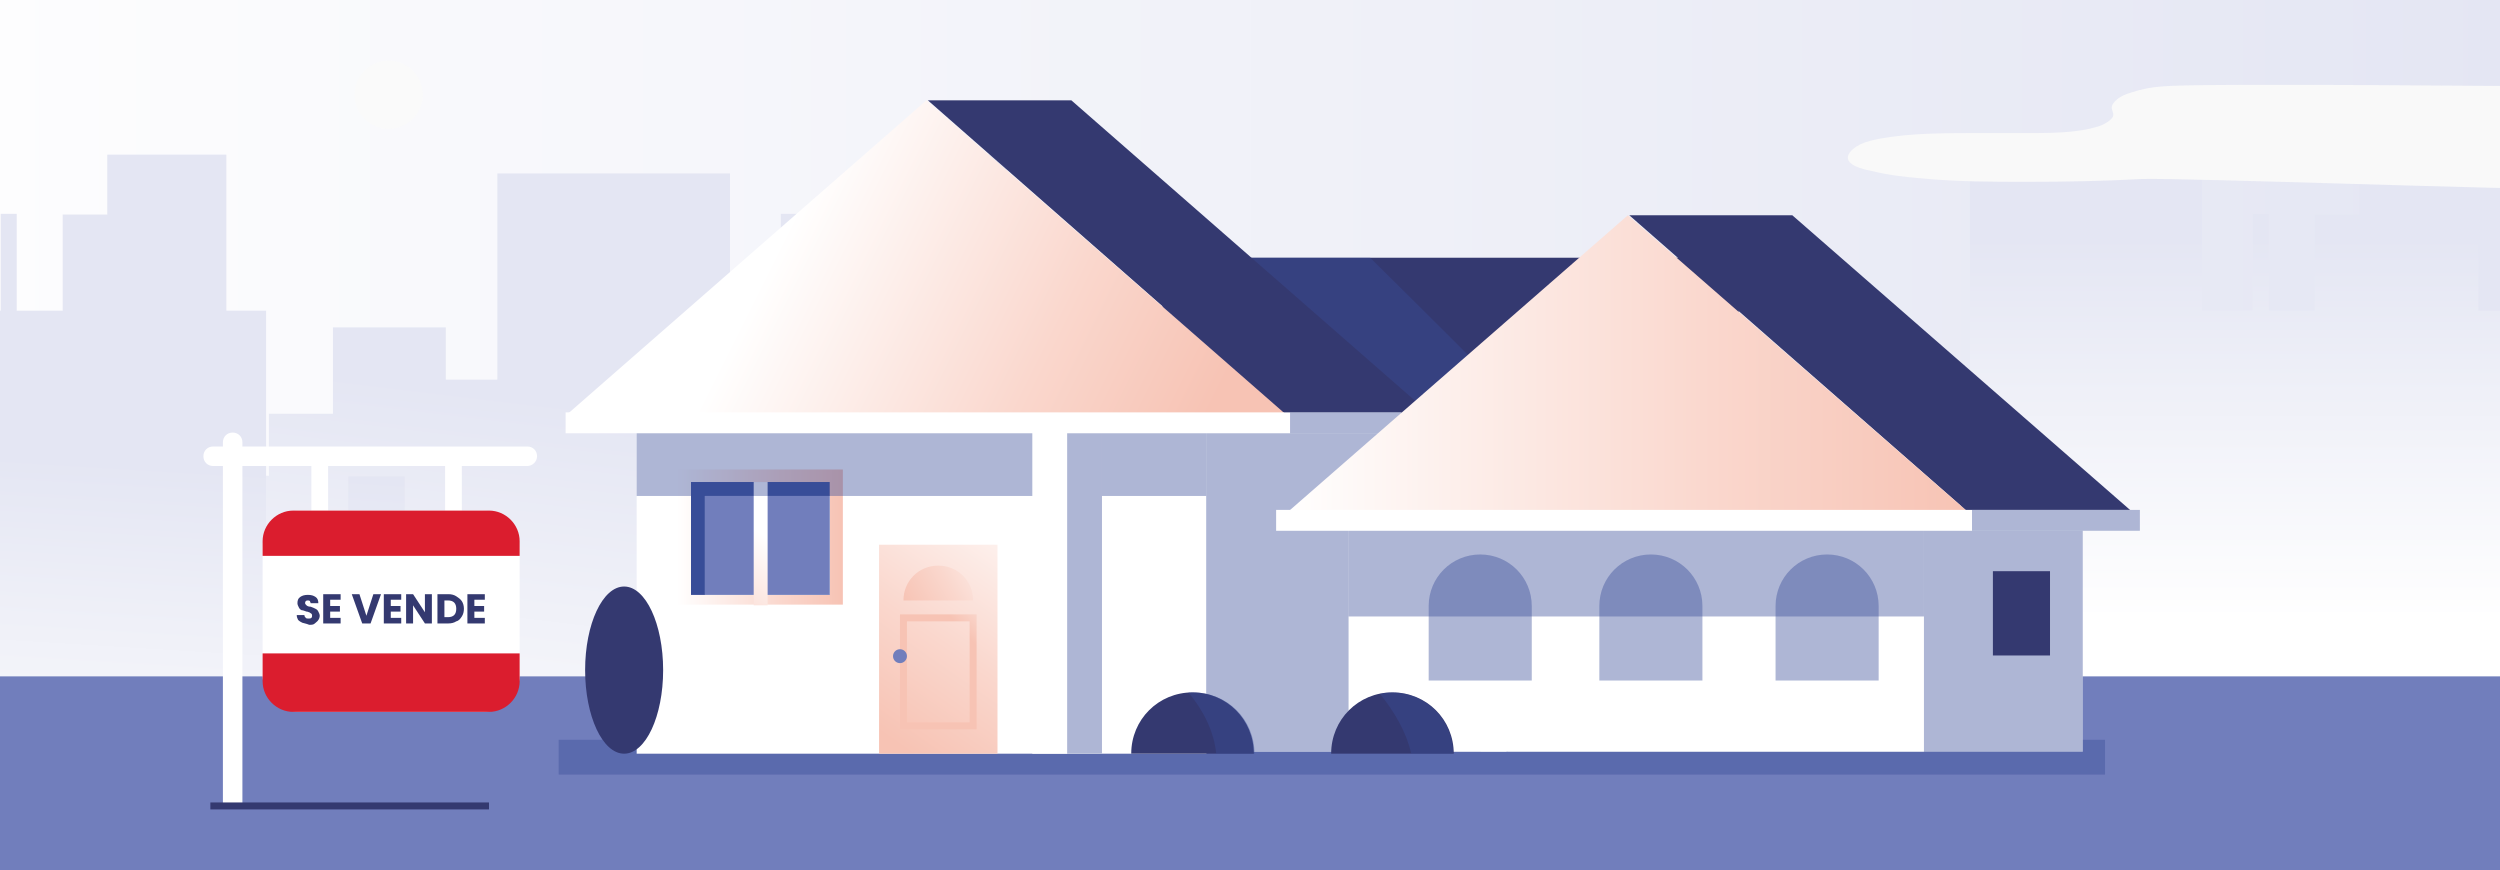 <?xml version="1.0" encoding="utf-8"?>
<!-- Generator: Adobe Illustrator 22.0.1, SVG Export Plug-In . SVG Version: 6.00 Build 0)  -->
<svg version="1.1" id="Capa_1" xmlns="http://www.w3.org/2000/svg" xmlns:xlink="http://www.w3.org/1999/xlink" x="0px" y="0px"
	 viewBox="0 0 358.9 124.9" style="enable-background:new 0 0 358.9 124.9;" xml:space="preserve">
<rect x="0" y="0" width="358.9" height="124.9" fill="#333333" stroke="none"/>
<style type="text/css">
	.st0{clip-path:url(#SVGID_2_);}
	.st1{fill:url(#SVGID_3_);}
	.st2{fill:url(#SVGID_4_);}
	.st3{fill:url(#SVGID_5_);}
	.st4{fill:url(#SVGID_6_);}
	.st5{fill:#F9F9F9;}
	.st6{fill:#FAFAFA;}
	.st7{fill:#717EBC;}
	.st8{fill:#343970;}
	
	.st9{opacity:0.41;fill:#384D98;enable-background:new    ;}
	.st10{fill:#FFFFFF;}
	.st11{fill:url(#SVGID_7_);}
	.st12{fill:#384D98;}
	.st13{fill:url(#SVGID_8_);}
	.st14{opacity:0.41;}
	.st15{fill:url(#SVGID_9_);}
	.st16{fill:url(#SVGID_10_);}
	.st17{fill:url(#SVGID_11_);}
	.st18{fill:url(#SVGID_12_);}
	.st19{fill:url(#SVGID_13_);}
	.st20{fill:none;}
	.st21{fill:#DB1D2E;}
	.st22{enable-background:new    ;}
</style>
<g>
	<g>
		<g>
			<defs>
				<rect id="SVGID_1_" x="-0.9" y="-1" width="360" height="126"/>
			</defs>
			<clipPath id="SVGID_2_">
				<use xlink:href="#SVGID_1_"  style="overflow:visible;"/>
			</clipPath>
			<g class="st0">

					<linearGradient id="SVGID_3_" gradientUnits="userSpaceOnUse" x1="-24.9" y1="61.05" x2="361.5" y2="61.05" gradientTransform="matrix(1 0 0 -1 0 124)">
					<stop  offset="0" style="stop-color:#FFFFFF"/>
					<stop  offset="5.859911e-02" style="stop-color:#FDFDFE"/>
					<stop  offset="1" style="stop-color:#E4E6F3"/>
				</linearGradient>
				<rect x="-24.9" class="st1" width="386.4" height="125.9"/>

					<linearGradient id="SVGID_4_" gradientUnits="userSpaceOnUse" x1="102.182" y1="-3.999" x2="110.269" y2="63.007" gradientTransform="matrix(1 0 0 -1 0 124)">
					<stop  offset="0" style="stop-color:#FFFFFF"/>
					<stop  offset="5.859911e-02" style="stop-color:#FDFDFE"/>
					<stop  offset="1" style="stop-color:#E4E6F3"/>
				</linearGradient>
				<polygon class="st2" points="170.1,88.2 170.1,68.4 162,68.4 162,76.2 150.2,76.2 150.2,44.6 144.5,44.6 144.5,22.2 127.4,22.2
					127.4,30.8 121,30.8 121,44.6 114.4,44.6 114.4,30.7 112.1,30.7 112.1,44.6 104.8,44.6 104.8,24.9 71.4,24.9 71.4,54.5 64,54.5
					64,47 47.8,47 47.8,59.4 38.6,59.4 38.6,68.3 36,68.3 36,106.2 150.2,106.2 150.2,106.2 162,106.2 162,106.2 178.2,106.2
					178.2,88.2 				"/>

					<linearGradient id="SVGID_5_" gradientUnits="userSpaceOnUse" x1="-6.995" y1="2.701" x2="-3.53" y2="59.02" gradientTransform="matrix(1 0 0 -1 0 124)">
					<stop  offset="0" style="stop-color:#FFFFFF"/>
					<stop  offset="5.859911e-02" style="stop-color:#FDFDFE"/>
					<stop  offset="1" style="stop-color:#E4E6F3"/>
				</linearGradient>
				<polygon class="st3" points="58.1,88.2 58.1,68.4 50,68.4 50,76.2 38.2,76.2 38.2,44.6 32.5,44.6 32.5,22.2 15.4,22.2
					15.4,30.8 9,30.8 9,44.6 2.4,44.6 2.4,30.7 0.1,30.7 0.1,44.6 -7.2,44.6 -7.2,24.9 -40.6,24.9 -40.6,54.5 -48,54.5 -48,47
					-64.2,47 -64.2,59.4 -73.4,59.4 -73.4,68.3 -76,68.3 -76,106.2 38.2,106.2 38.2,106.2 50,106.2 50,106.2 66.2,106.2 66.2,88.2
									"/>

					<linearGradient id="SVGID_6_" gradientUnits="userSpaceOnUse" x1="298.55" y1="35.406" x2="298.55" y2="89.989" gradientTransform="matrix(1 0 0 -1 0 124)">
					<stop  offset="0" style="stop-color:#FFFFFF"/>
					<stop  offset="5.859911e-02" style="stop-color:#FDFDFE"/>
					<stop  offset="1" style="stop-color:#E4E6F3"/>
				</linearGradient>
				<polygon class="st4" points="360.8,44.6 355.8,44.6 355.8,22.2 338.7,22.2 338.7,30.8 332.3,30.8 332.3,44.6 325.7,44.6
					325.7,30.7 323.4,30.7 323.4,44.6 316.1,44.6 316.1,24.9 282.8,24.9 282.8,54.5 275.3,54.5 275.3,47 259.1,47 259.1,59.4
					249.9,59.4 249.9,68.3 236.3,68.3 236.3,106.2 360.8,106.2 				"/>
				<path class="st5" d="M302.4,17.6c-0.7,0.5-1.7,0.7-2.5,0.9c-2.4,0.5-4.9,0.6-7.4,0.6c-2.6,0-5.1,0-7.7,0c-2.7,0-5.3,0-8,0.1
					c-2.3,0.1-4.7,0.3-6.9,0.7c-1,0.2-1.9,0.4-2.8,0.8c-0.8,0.4-1.6,1-1.8,1.7c-0.3,1.3,2.1,1.9,3.2,2.1c2.4,0.6,4.8,0.9,7.3,1.1
					c5.1,0.5,10.2,0.5,15.3,0.5c5.4,0,10.9-0.1,16.3-0.4c5.5-0.2,55.1,1.6,60.6,1.4c0.6,0,1.4-3.2,1.9-3.2L368,12.4
					c-5,0-52.5-0.5-57.5,0c-1.6,0.1-3.1,0.4-4.6,0.9c-0.7,0.2-1.4,0.5-1.9,0.9s-1,1-0.8,1.5c0.1,0.4,0.3,0.7,0.1,1.1
					C303.1,17.1,302.8,17.4,302.4,17.6z"/>
				<circle class="st6" cx="55.8" cy="13.6" r="4.9"/>
				<rect x="171.5" y="110.1" class="st7" width="22.5" height="15.6"/>
				<g>
					<rect x="-0.8" y="97.1" class="st7" width="360" height="28"/>
					<g>
						<g>
							<g>
								<rect x="166.9" y="37" class="st8" width="82.7" height="24.2"/>
								<path class="st9" d="M196.7,37h-29.8v24.4h54.3C213,53.2,204.9,45.1,196.7,37z"/>
							</g>
							<rect x="80.2" y="106.2" class="st9" width="222" height="5"/>
							<polygon class="st10" points="173.2,59.2 130.1,59.2 130.1,107.9 173.2,107.9 216.3,107.9 216.3,59.2 							"/>
							<rect x="130.1" y="59.2" class="st9" width="82.4" height="48.7"/>
							<rect x="173.2" y="59.2" class="st7" width="39.3" height="48.7"/>
							<g>
								<rect x="91.4" y="59.3" class="st10" width="81.8" height="48.9"/>
							</g>
							<g>
								<g>

										<linearGradient id="SVGID_7_" gradientUnits="userSpaceOnUse" x1="97.2" y1="46.9" x2="121" y2="46.9" gradientTransform="matrix(1 0 0 -1 0 124)">
										<stop  offset="0" style="stop-color:#FFFFFF"/>
										<stop  offset="0.623" style="stop-color:#FAD7CD"/>
										<stop  offset="1" style="stop-color:#F7C3B4"/>
									</linearGradient>
									<rect x="97.2" y="67.4" class="st11" width="23.8" height="19.4"/>
								</g>
								<rect x="99.2" y="69.2" class="st9" width="19.9" height="16.2"/>
								<rect x="99.2" y="69.2" class="st12" width="19.9" height="16.2"/>
								<rect x="101.2" y="71.2" class="st10" width="17.9" height="14.2"/>
								<rect x="101.2" y="71.2" class="st7" width="17.9" height="14.2"/>

									<linearGradient id="SVGID_8_" gradientUnits="userSpaceOnUse" x1="109.914" y1="46.988" x2="97.633" y2="29.143" gradientTransform="matrix(1 0 0 -1 0 124)">
									<stop  offset="0" style="stop-color:#FFFFFF"/>
									<stop  offset="0.623" style="stop-color:#FAD7CD"/>
									<stop  offset="1" style="stop-color:#F7C3B4"/>
								</linearGradient>
								<rect x="108.2" y="69.2" class="st13" width="2" height="17.7"/>
							</g>
							<g class="st14">
								<rect x="91.4" y="56.3" class="st12" width="81.8" height="14.9"/>
							</g>
							<g>
								<rect x="148.2" y="59.2" class="st10" width="10" height="49"/>
								<rect x="153.2" y="59.2" class="st9" width="5" height="49"/>
							</g>
							<rect x="173.2" y="60.2" class="st10" width="39.3" height="47.7"/>
							<rect x="173.2" y="59.2" class="st9" width="39.3" height="48.7"/>
							<g>
								<polygon class="st8" points="153.8,14.4 148.8,14.4 138.2,14.4 133.2,14.4 184.6,59.5 189.6,59.5 200.4,59.5 205.4,59.5
																	"/>

									<linearGradient id="SVGID_9_" gradientUnits="userSpaceOnUse" x1="110.221" y1="85.54" x2="169.208" y2="56.046" gradientTransform="matrix(1 0 0 -1 0 124)">
									<stop  offset="0" style="stop-color:#FFFFFF"/>
									<stop  offset="0.623" style="stop-color:#FAD7CD"/>
									<stop  offset="1" style="stop-color:#F7C3B4"/>
								</linearGradient>
								<polygon class="st15" points="133,14.4 81.4,59.5 184.6,59.5 								"/>
							</g>
							<rect x="81.2" y="59.2" class="st10" width="120" height="3"/>
							<rect x="185.2" y="59.2" class="st9" width="16" height="3"/>
							<g>
								<rect x="216.4" y="72.6" class="st10" width="82.6" height="35.3"/>
								<rect x="216.4" y="72.6" class="st9" width="82.6" height="35.3"/>
								<polygon class="st8" points="257.3,30.9 248.8,30.9 242.4,30.9 233.9,30.9 283.1,74 291.6,74 298.1,74 306.7,74 								"/>
								<rect x="193.6" y="72.6" class="st10" width="82.6" height="35.3"/>
								<rect x="193.6" y="72.6" class="st9" width="82.6" height="15.9"/>

									<linearGradient id="SVGID_10_" gradientUnits="userSpaceOnUse" x1="184.3" y1="71.55" x2="283.1" y2="71.55" gradientTransform="matrix(1 0 0 -1 0 124)">
									<stop  offset="0" style="stop-color:#FFFFFF"/>
									<stop  offset="0.623" style="stop-color:#FAD7CD"/>
									<stop  offset="1" style="stop-color:#F7C3B4"/>
								</linearGradient>
								<polygon class="st16" points="233.7,30.9 184.3,74 283.1,74 								"/>
								<path class="st9" d="M219.9,97.7h-14.8V87c0-4.1,3.3-7.4,7.4-7.4l0,0c4.1,0,7.4,3.3,7.4,7.4L219.9,97.7L219.9,97.7z"/>
								<path class="st9" d="M244.4,97.7h-14.8V87c0-4.1,3.3-7.4,7.4-7.4l0,0c4.1,0,7.4,3.3,7.4,7.4L244.4,97.7L244.4,97.7z"/>
								<path class="st9" d="M269.7,97.7h-14.8V87c0-4.1,3.3-7.4,7.4-7.4l0,0c4.1,0,7.4,3.3,7.4,7.4V97.7z"/>
								<rect x="286.1" y="82" class="st8" width="8.2" height="12.1"/>
							</g>
							<g>
								<ellipse class="st8" cx="89.6" cy="96.2" rx="5.6" ry="12"/>
								<path class="st8" d="M162.4,108.2c0-4.9,3.9-8.8,8.8-8.8c4.9,0,8.8,3.9,8.8,8.8"/>
								<path class="st9" d="M174.6,108.2h5.5c0-4.9-3.9-8.8-8.8-8.8c-0.2,0-0.5,0-0.7,0C172.8,102,174.3,105.1,174.6,108.2z"/>
								<path class="st8" d="M191.1,108.2c0-4.9,3.9-8.8,8.8-8.8c4.9,0,8.8,3.9,8.8,8.8"/>
								<path class="st9" d="M202.6,108.2h6c0-4.9-3.9-8.8-8.8-8.8c-0.6,0-1.2,0.1-1.7,0.2C200.2,102.2,201.9,105.1,202.6,108.2z"/>
							</g>
							<rect x="183.2" y="73.2" class="st10" width="124" height="3"/>
							<rect x="283.1" y="73.2" class="st9" width="24.1" height="3"/>
							<g>
								<g>

										<linearGradient id="SVGID_11_" gradientUnits="userSpaceOnUse" x1="150.156" y1="52.961" x2="126.363" y2="18.847" gradientTransform="matrix(1 0 0 -1 0 124)">
										<stop  offset="0" style="stop-color:#FFFFFF"/>
										<stop  offset="0.623" style="stop-color:#FAD7CD"/>
										<stop  offset="1" style="stop-color:#F7C3B4"/>
									</linearGradient>
									<rect x="126.2" y="78.2" class="st17" width="17" height="30"/>
								</g>

									<linearGradient id="SVGID_12_" gradientUnits="userSpaceOnUse" x1="146.131" y1="45.93" x2="130.187" y2="36.604" gradientTransform="matrix(1 0 0 -1 0 124)">
									<stop  offset="0" style="stop-color:#FFFFFF"/>
									<stop  offset="0.623" style="stop-color:#FAD7CD"/>
									<stop  offset="1" style="stop-color:#F7C3B4"/>
								</linearGradient>
								<path class="st18" d="M129.7,86.2c0-2.8,2.2-5,5-5s5,2.2,5,5"/>
								<g>

										<linearGradient id="SVGID_13_" gradientUnits="userSpaceOnUse" x1="146.619" y1="38.306" x2="139.575" y2="31.949" gradientTransform="matrix(1 0 0 -1 0 124)">
										<stop  offset="0" style="stop-color:#FFFFFF"/>
										<stop  offset="0.623" style="stop-color:#FAD7CD"/>
										<stop  offset="1" style="stop-color:#F7C3B4"/>
									</linearGradient>
									<path class="st19" d="M140.2,104.7h-11V88.2h11V104.7z M130.2,103.7h9V89.2h-9V103.7z"/>
								</g>
								<circle class="st7" cx="129.2" cy="94.2" r="1"/>
							</g>
						</g>
						<g>
							<line class="st20" x1="60.8" y1="107.7" x2="74.8" y2="107.7"/>
						</g>
					</g>
				</g>
				<g>
					<rect x="44.7" y="66.2" class="st10" width="2.4" height="7.4"/>
					<rect x="63.9" y="66.2" class="st10" width="2.4" height="7.4"/>
					<path class="st10" d="M69.3,102.2H43c-2.9,0-5.3-2.4-5.3-5.3V78.6c0-2.9,2.4-5.3,5.3-5.3h26.3c2.9,0,5.3,2.4,5.3,5.3v18.3
						C74.6,99.8,72.2,102.2,69.3,102.2z"/>
					<path class="st21" d="M37.7,93.8v4c0,2.4,2,4.4,4.4,4.4h28.1c2.4,0,4.4-2,4.4-4.4v-4H37.7z"/>
					<path class="st21" d="M74.6,79.8v-2.1c0-2.4-2-4.4-4.4-4.4H42.1c-2.4,0-4.4,2-4.4,4.4v2.1H74.6z"/>
					<path class="st10" d="M34.7,116H32V63.5c0-0.8,0.6-1.4,1.4-1.4l0,0c0.8,0,1.4,0.6,1.4,1.4V116H34.7z"/>
					<path class="st10" d="M75.7,66.9H30.6c-0.8,0-1.4-0.6-1.4-1.4l0,0c0-0.8,0.6-1.4,1.4-1.4h45.1c0.8,0,1.4,0.6,1.4,1.4l0,0
						C77.1,66.3,76.4,66.9,75.7,66.9z"/>
					<g class="st22">
						<path class="st8" d="M43.4,89.4c-0.2-0.1-0.4-0.2-0.6-0.4c-0.1-0.2-0.2-0.4-0.2-0.7h1.1c0,0.2,0.1,0.3,0.2,0.4
							c0.1,0.1,0.2,0.1,0.4,0.1c0.1,0,0.3,0,0.4-0.1c0.1-0.1,0.1-0.2,0.1-0.3c0-0.1,0-0.2-0.1-0.3s-0.2-0.1-0.3-0.2
							c-0.1,0-0.2-0.1-0.4-0.1c-0.3-0.1-0.5-0.2-0.7-0.2c-0.2-0.1-0.3-0.2-0.4-0.4c-0.1-0.2-0.2-0.4-0.2-0.6c0-0.4,0.1-0.7,0.4-0.9
							c0.3-0.2,0.6-0.3,1.1-0.3c0.5,0,0.8,0.1,1.1,0.3c0.3,0.2,0.4,0.5,0.4,0.9h-1.1c0-0.1-0.1-0.2-0.1-0.3
							c-0.1-0.1-0.2-0.1-0.3-0.1c-0.1,0-0.2,0-0.3,0.1c-0.1,0.1-0.1,0.2-0.1,0.3c0,0.1,0.1,0.2,0.2,0.3c0.1,0.1,0.3,0.2,0.6,0.2
							c0.3,0.1,0.5,0.2,0.7,0.3c0.2,0.1,0.3,0.2,0.4,0.4c0.1,0.2,0.2,0.4,0.2,0.6c0,0.2-0.1,0.5-0.2,0.6c-0.1,0.2-0.3,0.3-0.5,0.5
							s-0.5,0.2-0.8,0.2C43.9,89.5,43.7,89.5,43.4,89.4z"/>
						<path class="st8" d="M47.4,86.1V87h1.4v0.8h-1.4v0.9h1.5v0.8h-2.5v-4.2h2.5v0.8H47.4z"/>
						<path class="st8" d="M54.7,85.3l-1.5,4.2H52l-1.5-4.2h1.1l1,3.1l1-3.1H54.7z"/>
						<path class="st8" d="M56.1,86.1V87h1.4v0.8h-1.4v0.9h1.5v0.8h-2.5v-4.2h2.5v0.8H56.1z"/>
						<path class="st8" d="M62,89.5h-1l-1.7-2.6v2.6h-1v-4.2h1l1.7,2.6v-2.6h1V89.5z"/>
						<path class="st8" d="M65.5,85.6c0.3,0.2,0.6,0.4,0.8,0.7c0.2,0.3,0.3,0.7,0.3,1.1c0,0.4-0.1,0.8-0.3,1.1
							c-0.2,0.3-0.4,0.6-0.8,0.7c-0.3,0.2-0.7,0.3-1.1,0.3h-1.6v-4.2h1.6C64.8,85.3,65.2,85.4,65.5,85.6z M65.2,88.3
							c0.2-0.2,0.3-0.5,0.3-0.9c0-0.4-0.1-0.7-0.3-0.9s-0.5-0.3-0.9-0.3h-0.5v2.4h0.5C64.7,88.6,65,88.5,65.2,88.3z"/>
						<path class="st8" d="M68.1,86.1V87h1.4v0.8h-1.4v0.9h1.5v0.8h-2.5v-4.2h2.5v0.8H68.1z"/>
					</g>
					<rect x="30.2" y="115.2" class="st8" width="40" height="1"/>
				</g>
			</g>
		</g>
	</g>
</g>
</svg>
